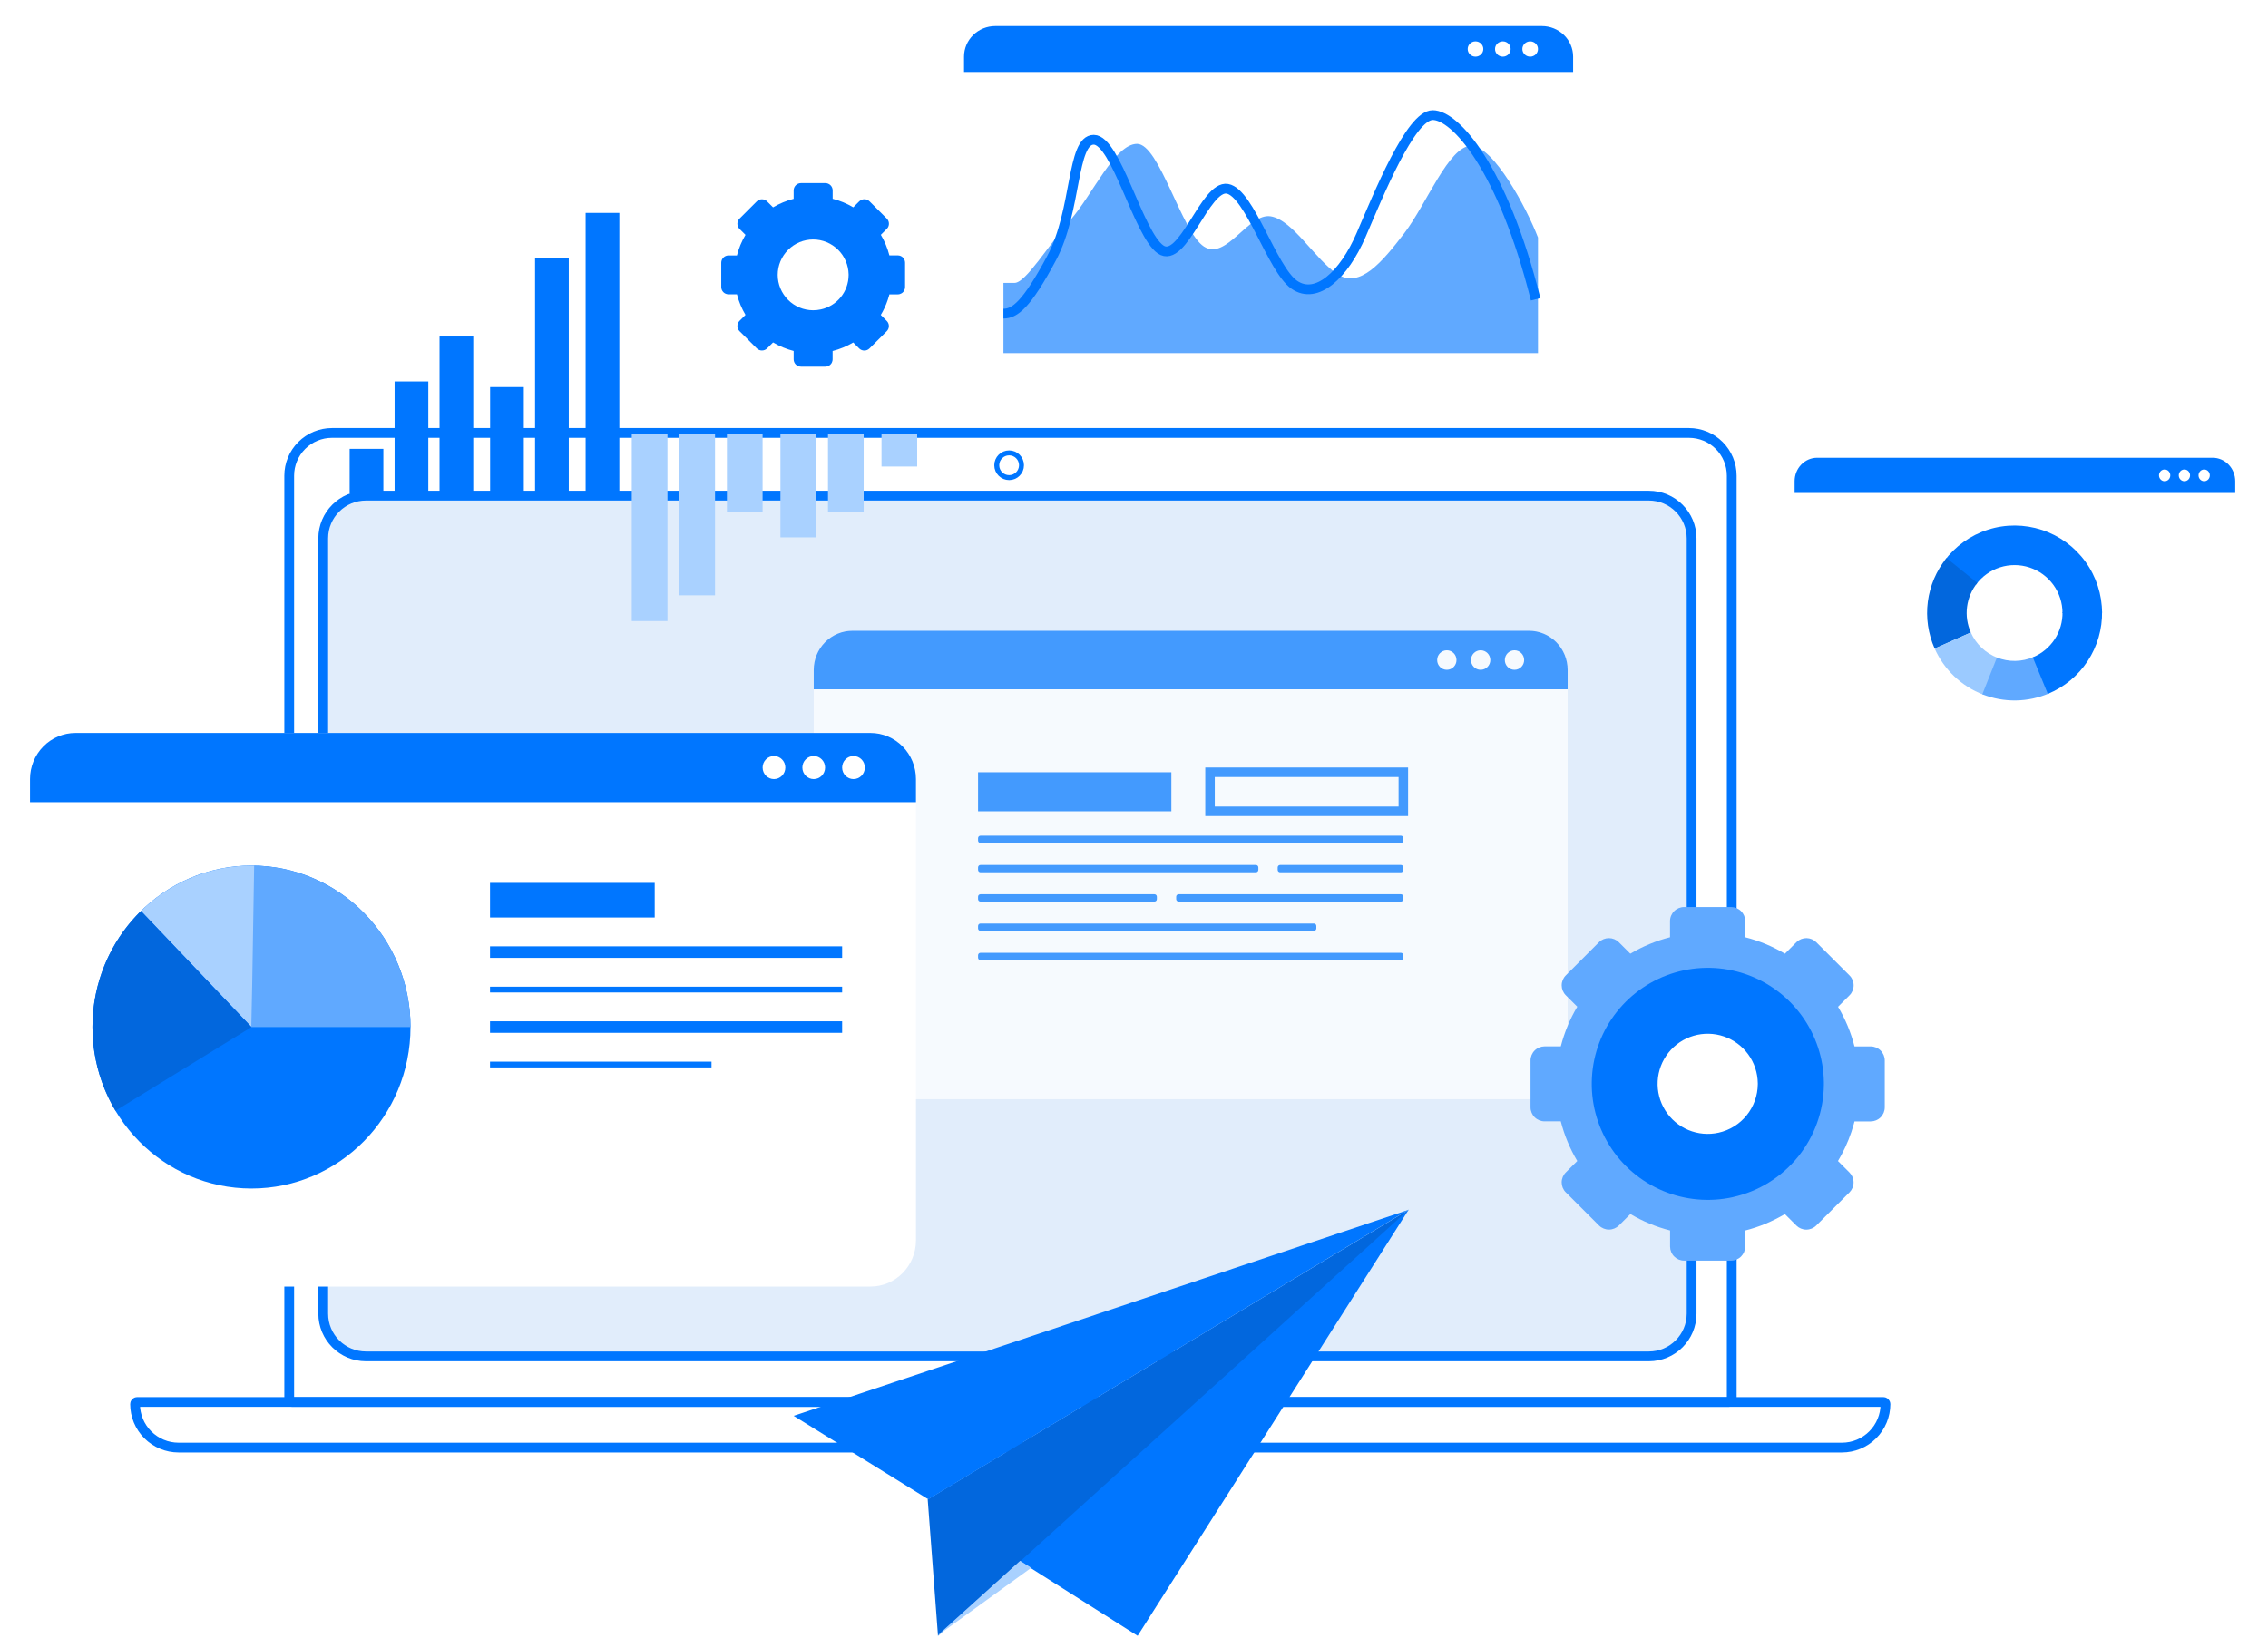 <svg width="378" height="273" viewBox="0 0 378 273" fill="none" xmlns="http://www.w3.org/2000/svg">
<path d="M55.332 72.175H281.495C283.385 72.175 285.198 72.926 286.535 74.263C287.871 75.599 288.622 77.412 288.622 79.302V233.246C288.622 233.372 288.572 233.492 288.483 233.582C288.394 233.671 288.273 233.721 288.147 233.721H48.68C48.554 233.721 48.433 233.671 48.344 233.582C48.255 233.492 48.205 233.372 48.205 233.246V79.302C48.205 77.412 48.956 75.599 50.292 74.263C51.629 72.926 53.441 72.175 55.332 72.175V72.175Z" stroke="#0076FF" stroke-width="1.63"/>
<path d="M22.859 233.721H313.899C313.991 233.721 314.079 233.757 314.143 233.822C314.208 233.887 314.245 233.975 314.245 234.067V234.067C314.245 235.991 313.48 237.837 312.119 239.198C310.759 240.558 308.913 241.323 306.988 241.323H29.769C27.845 241.323 25.999 240.558 24.638 239.198C23.277 237.837 22.513 235.991 22.513 234.067V234.067C22.513 233.975 22.549 233.887 22.614 233.822C22.679 233.757 22.767 233.721 22.859 233.721V233.721Z" stroke="#0076FF" stroke-width="1.63"/>
<path d="M274.809 82.628H60.999C57.062 82.628 53.872 85.819 53.872 89.755V218.992C53.872 222.928 57.062 226.119 60.999 226.119H274.809C278.745 226.119 281.936 222.928 281.936 218.992V89.755C281.936 85.819 278.745 82.628 274.809 82.628Z" fill="#E1EDFB" stroke="#0076FF" stroke-width="1.63"/>
<path d="M168.188 79.623C169.327 79.623 170.25 78.7 170.25 77.561C170.25 76.422 169.327 75.499 168.188 75.499C167.049 75.499 166.126 76.422 166.126 77.561C166.126 78.7 167.049 79.623 168.188 79.623Z" stroke="#0076FF" stroke-width="0.825"/>
<g filter="url(#filter0_d)">
<path d="M256.982 0H165.877C163.002 0 160.671 2.282 160.671 5.097V56.064C160.671 58.879 163.002 61.161 165.877 61.161H256.982C259.857 61.161 262.188 58.879 262.188 56.064V5.097C262.188 2.282 259.857 0 256.982 0Z" fill="white"/>
<path d="M165.877 0H256.982C258.362 0 259.686 0.537 260.663 1.493C261.639 2.449 262.188 3.745 262.188 5.097V7.645H160.671V5.097C160.671 3.745 161.22 2.449 162.196 1.493C163.172 0.537 164.497 0 165.877 0V0Z" fill="#0076FF"/>
<path d="M245.918 5.097C246.637 5.097 247.22 4.526 247.22 3.823C247.22 3.119 246.637 2.548 245.918 2.548C245.199 2.548 244.617 3.119 244.617 3.823C244.617 4.526 245.199 5.097 245.918 5.097Z" fill="white"/>
<path d="M250.474 5.097C251.193 5.097 251.775 4.526 251.775 3.823C251.775 3.119 251.193 2.548 250.474 2.548C249.755 2.548 249.172 3.119 249.172 3.823C249.172 4.526 249.755 5.097 250.474 5.097Z" fill="white"/>
<path d="M255.03 5.097C255.748 5.097 256.331 4.526 256.331 3.823C256.331 3.119 255.748 2.548 255.03 2.548C254.311 2.548 253.728 3.119 253.728 3.823C253.728 4.526 254.311 5.097 255.03 5.097Z" fill="white"/>
<path fill-rule="evenodd" clip-rule="evenodd" d="M167.241 42.816H169.097C170.953 42.816 174.665 36.614 178.377 32.367C182.089 28.12 185.801 19.634 189.513 19.634C193.225 19.634 196.937 34.326 200.649 36.751C204.361 39.177 208.074 31.108 211.785 31.718C215.497 32.328 219.21 38.945 222.924 41.371C226.637 43.796 230.348 39.367 234.06 34.515C237.772 29.663 241.483 19.961 245.196 19.961C248.908 19.961 254.476 30.396 256.332 35.247V54.523H167.241V42.816Z" fill="#60A9FF"/>
<path d="M255.94 45.547C250.409 23.482 242.508 14.839 238.795 14.839C235.083 14.839 229.685 28.25 226.841 34.851C223.996 41.452 219.422 45.709 215.706 43.119C211.991 40.529 208.277 27.773 204.565 27.124C200.853 26.476 197.141 39.828 193.429 37.237C189.717 34.646 186.004 18.95 182.293 18.95C178.581 18.95 179.518 30.7 175.295 38.63C171.072 46.56 169.096 47.94 167.24 47.94" stroke="#0076FF" stroke-width="1.63"/>
</g>
<g filter="url(#filter1_d)">
<path d="M368.775 70.99H302.868C300.788 70.99 299.102 72.741 299.102 74.901V114.011C299.102 116.171 300.788 117.922 302.868 117.922H368.775C370.855 117.922 372.541 116.171 372.541 114.011V74.901C372.541 72.741 370.855 70.99 368.775 70.99Z" fill="white"/>
<path d="M302.868 70.99H368.775C369.774 70.99 370.732 71.402 371.438 72.136C372.144 72.869 372.541 73.864 372.541 74.901V76.857H299.102V74.901C299.102 73.864 299.499 72.869 300.205 72.136C300.911 71.402 301.869 70.99 302.868 70.99V70.99Z" fill="#0076FF"/>
<path d="M360.772 74.901C361.292 74.901 361.714 74.463 361.714 73.924C361.714 73.383 361.292 72.946 360.772 72.946C360.252 72.946 359.831 73.383 359.831 73.924C359.831 74.463 360.252 74.901 360.772 74.901Z" fill="white"/>
<path d="M364.068 74.901C364.587 74.901 365.009 74.463 365.009 73.924C365.009 73.383 364.587 72.946 364.068 72.946C363.548 72.946 363.126 73.383 363.126 73.924C363.126 74.463 363.548 74.901 364.068 74.901Z" fill="white"/>
<path d="M367.363 74.901C367.883 74.901 368.304 74.463 368.304 73.924C368.304 73.383 367.883 72.946 367.363 72.946C366.843 72.946 366.421 73.383 366.421 73.924C366.421 74.463 366.843 74.901 367.363 74.901Z" fill="white"/>
<path d="M350.342 96.868C350.342 93.798 349.373 90.806 347.573 88.319C345.773 85.832 343.233 83.977 340.317 83.018C337.4 82.059 334.255 82.045 331.331 82.979C328.406 83.912 325.851 85.746 324.029 88.217L329.336 92.129C330.334 90.775 331.734 89.771 333.336 89.26C334.938 88.749 336.66 88.757 338.258 89.282C339.855 89.807 341.246 90.823 342.232 92.186C343.218 93.548 343.749 95.187 343.749 96.868H350.342Z" fill="#0076FF"/>
<path d="M324.42 87.711C322.733 89.8 321.656 92.315 321.308 94.978C320.96 97.641 321.354 100.348 322.447 102.801L328.469 100.118C327.871 98.774 327.655 97.291 327.846 95.832C328.037 94.374 328.628 92.996 329.552 91.852L324.42 87.711Z" fill="#0267DD"/>
<path d="M322.444 102.795C324.016 106.328 326.927 109.091 330.536 110.478L332.9 104.324C330.923 103.564 329.329 102.05 328.468 100.115L322.444 102.795Z" fill="#9BCAFF"/>
<path d="M330.388 110.42C332.168 111.126 334.069 111.475 335.983 111.446C337.898 111.417 339.788 111.011 341.545 110.252L338.931 104.2C337.968 104.616 336.933 104.839 335.884 104.855C334.836 104.871 333.794 104.68 332.819 104.294L330.388 110.42Z" fill="#60A9FF"/>
<path d="M341.303 110.354C344.019 109.239 346.334 107.33 347.947 104.877C349.56 102.424 350.394 99.542 350.342 96.607L343.751 96.725C343.781 98.333 343.324 99.912 342.441 101.256C341.557 102.6 340.289 103.646 338.801 104.258L341.303 110.354Z" fill="#0076FF"/>
</g>
<path d="M189.605 272.701L234.813 201.612L167.149 258.47L189.605 272.701Z" fill="#0076FF"/>
<path d="M156.333 272.701L154.616 249.956L234.722 201.707L156.333 272.701Z" fill="#0267DD"/>
<path d="M132.275 236.03L154.714 249.946L234.696 201.708L132.275 236.03Z" fill="#0076FF"/>
<path d="M171.87 261.369L170.02 260.205L156.164 272.725L171.87 261.369Z" fill="#A9D1FF"/>
<path d="M63.894 74.827H58.275V82.319H63.894V74.827Z" fill="#0076FF"/>
<path d="M71.386 63.589H65.767V82.319H71.386V63.589Z" fill="#0076FF"/>
<path d="M78.878 56.098H73.259V82.319H78.878V56.098Z" fill="#0076FF"/>
<path d="M87.305 64.526H81.686V82.319H87.305V64.526Z" fill="#0076FF"/>
<path d="M94.798 42.987H89.179V82.319H94.798V42.987Z" fill="#0076FF"/>
<path d="M103.226 35.495H97.607V82.319H103.226V35.495Z" fill="#0076FF"/>
<path d="M111.244 72.41H105.299V103.537H111.244V72.41Z" fill="#A9D1FF"/>
<path d="M119.172 72.41H113.226V99.243H119.172V72.41Z" fill="#A9D1FF"/>
<path d="M127.099 72.41H121.154V85.29H127.099V72.41Z" fill="#A9D1FF"/>
<path d="M136.017 72.41H130.072V89.583H136.017V72.41Z" fill="#A9D1FF"/>
<path d="M143.944 72.41H137.999V85.29H143.944V72.41Z" fill="#A9D1FF"/>
<path d="M152.862 72.41H146.917V77.777H152.862V72.41Z" fill="#A9D1FF"/>
<path d="M137.56 61.121H133.495C133.172 61.121 132.863 60.993 132.635 60.765C132.407 60.538 132.278 60.229 132.277 59.907V58.506C131.071 58.199 129.914 57.72 128.844 57.084L127.85 58.076C127.738 58.189 127.603 58.279 127.456 58.339C127.308 58.4 127.15 58.431 126.99 58.43C126.831 58.431 126.672 58.4 126.525 58.339C126.377 58.279 126.243 58.189 126.13 58.076L123.257 55.207C123.144 55.095 123.054 54.961 122.993 54.813C122.932 54.666 122.901 54.508 122.902 54.348C122.901 54.188 122.932 54.03 122.993 53.883C123.054 53.735 123.144 53.602 123.257 53.489L124.25 52.497C123.614 51.428 123.134 50.274 122.827 49.069H121.423C121.102 49.068 120.793 48.941 120.565 48.714C120.337 48.486 120.208 48.178 120.207 47.856V43.8C120.208 43.477 120.336 43.169 120.564 42.941C120.791 42.713 121.1 42.585 121.422 42.584H122.826C123.133 41.379 123.612 40.224 124.249 39.155L123.256 38.162C123.143 38.049 123.053 37.916 122.992 37.768C122.931 37.62 122.9 37.462 122.901 37.303C122.9 37.143 122.931 36.985 122.992 36.838C123.053 36.69 123.143 36.556 123.256 36.444L126.129 33.575C126.242 33.462 126.376 33.372 126.524 33.312C126.671 33.251 126.83 33.22 126.989 33.221C127.149 33.22 127.307 33.251 127.455 33.312C127.602 33.372 127.737 33.462 127.849 33.575L128.843 34.567C129.913 33.931 131.069 33.452 132.276 33.145V31.743C132.276 31.583 132.308 31.425 132.369 31.277C132.43 31.129 132.52 30.995 132.633 30.882C132.746 30.769 132.881 30.679 133.028 30.618C133.176 30.557 133.335 30.526 133.495 30.526H137.561C137.883 30.526 138.191 30.654 138.419 30.881C138.647 31.109 138.775 31.417 138.776 31.739V33.139C139.983 33.447 141.139 33.926 142.21 34.562L143.204 33.569C143.213 33.559 143.224 33.549 143.235 33.54C143.46 33.33 143.756 33.214 144.064 33.214C144.224 33.214 144.382 33.244 144.53 33.305C144.677 33.366 144.811 33.455 144.924 33.568L147.799 36.437C147.978 36.617 148.097 36.849 148.138 37.099C148.18 37.35 148.142 37.608 148.029 37.835C148.009 37.876 147.986 37.916 147.961 37.954C147.915 38.027 147.86 38.095 147.799 38.156L146.805 39.148C147.443 40.217 147.922 41.371 148.23 42.577H149.632C149.954 42.578 150.263 42.706 150.491 42.934C150.719 43.162 150.847 43.471 150.847 43.793V47.856C150.848 47.938 150.839 48.02 150.823 48.101C150.801 48.211 150.763 48.318 150.712 48.418C150.61 48.616 150.455 48.782 150.264 48.898C150.074 49.014 149.855 49.076 149.632 49.076H148.23C148.211 49.152 148.191 49.228 148.17 49.303C147.916 50.222 147.561 51.11 147.113 51.951C147.007 52.144 146.901 52.33 146.796 52.505L147.79 53.497C147.959 53.666 148.074 53.88 148.122 54.114C148.169 54.347 148.147 54.59 148.058 54.811C147.997 54.963 147.906 55.1 147.79 55.216L144.916 58.085C144.803 58.198 144.669 58.287 144.521 58.348C144.374 58.409 144.215 58.44 144.056 58.439C143.896 58.44 143.738 58.409 143.59 58.348C143.442 58.287 143.308 58.198 143.195 58.085L142.201 57.093C141.131 57.728 139.974 58.207 138.768 58.515V59.903C138.768 59.985 138.76 60.066 138.743 60.147C138.722 60.252 138.686 60.355 138.638 60.452C138.537 60.652 138.383 60.82 138.193 60.938C138.003 61.056 137.784 61.12 137.56 61.121ZM135.527 39.923C133.961 39.924 132.46 40.546 131.353 41.652C130.245 42.758 129.621 44.258 129.618 45.823C129.621 47.389 130.245 48.889 131.353 49.995C132.46 51.101 133.961 51.723 135.527 51.723C135.959 51.723 136.39 51.676 136.812 51.583C138.116 51.299 139.286 50.579 140.126 49.542C140.967 48.504 141.428 47.211 141.435 45.876V45.743C141.407 44.194 140.773 42.717 139.669 41.629C138.566 40.541 137.08 39.929 135.53 39.923H135.527Z" fill="#0076FF"/>
<g opacity="0.7" filter="url(#filter2_d)">
<path d="M254.831 100.806H142.066C138.507 100.806 135.622 103.72 135.622 107.314V172.388C135.622 175.982 138.507 178.895 142.066 178.895H254.831C258.39 178.895 261.275 175.982 261.275 172.388V107.314C261.275 103.72 258.39 100.806 254.831 100.806Z" fill="white"/>
<path d="M142.066 100.806H254.831C256.54 100.806 258.179 101.492 259.388 102.712C260.596 103.933 261.275 105.588 261.275 107.314V110.567H135.622V107.314C135.622 105.588 136.301 103.933 137.509 102.712C138.718 101.492 140.357 100.806 142.066 100.806V100.806Z" fill="#0076FF"/>
<path d="M241.139 107.314C242.028 107.314 242.75 106.585 242.75 105.687C242.75 104.788 242.028 104.06 241.139 104.06C240.249 104.06 239.528 104.788 239.528 105.687C239.528 106.585 240.249 107.314 241.139 107.314Z" fill="white"/>
<path d="M246.777 107.314C247.667 107.314 248.388 106.585 248.388 105.687C248.388 104.788 247.667 104.06 246.777 104.06C245.887 104.06 245.166 104.788 245.166 105.687C245.166 106.585 245.887 107.314 246.777 107.314Z" fill="white"/>
<path d="M252.415 107.314C253.304 107.314 254.026 106.585 254.026 105.687C254.026 104.788 253.304 104.06 252.415 104.06C251.525 104.06 250.804 104.788 250.804 105.687C250.804 106.585 251.525 107.314 252.415 107.314Z" fill="white"/>
<path d="M195.227 124.396H163.009V130.903H195.227V124.396Z" fill="#0076FF"/>
<path d="M233.89 124.396H201.671V130.903H233.89V124.396Z" stroke="#0076FF" stroke-width="1.585"/>
<path d="M233.487 134.97H163.412C163.189 134.97 163.009 135.152 163.009 135.377V135.784C163.009 136.008 163.189 136.19 163.412 136.19H233.487C233.71 136.19 233.89 136.008 233.89 135.784V135.377C233.89 135.152 233.71 134.97 233.487 134.97Z" fill="#0076FF"/>
<path d="M233.487 154.493H163.412C163.189 154.493 163.009 154.675 163.009 154.899V155.306C163.009 155.531 163.189 155.713 163.412 155.713H233.487C233.71 155.713 233.89 155.531 233.89 155.306V154.899C233.89 154.675 233.71 154.493 233.487 154.493Z" fill="#0076FF"/>
<path d="M209.323 139.851H163.412C163.189 139.851 163.009 140.033 163.009 140.257V140.664C163.009 140.889 163.189 141.071 163.412 141.071H209.323C209.546 141.071 209.726 140.889 209.726 140.664V140.257C209.726 140.033 209.546 139.851 209.323 139.851Z" fill="#0076FF"/>
<path d="M218.989 149.612H163.412C163.189 149.612 163.009 149.794 163.009 150.019V150.425C163.009 150.65 163.189 150.832 163.412 150.832H218.989C219.211 150.832 219.391 150.65 219.391 150.425V150.019C219.391 149.794 219.211 149.612 218.989 149.612Z" fill="#0076FF"/>
<path d="M192.408 144.731H163.412C163.189 144.731 163.009 144.914 163.009 145.138V145.545C163.009 145.769 163.189 145.952 163.412 145.952H192.408C192.631 145.952 192.811 145.769 192.811 145.545V145.138C192.811 144.914 192.631 144.731 192.408 144.731Z" fill="#0076FF"/>
<path d="M233.487 139.851H213.35C213.128 139.851 212.947 140.033 212.947 140.257V140.664C212.947 140.889 213.128 141.071 213.35 141.071H233.487C233.709 141.071 233.889 140.889 233.889 140.664V140.257C233.889 140.033 233.709 139.851 233.487 139.851Z" fill="#0076FF"/>
<path d="M233.486 144.731H196.435C196.213 144.731 196.032 144.914 196.032 145.138V145.545C196.032 145.769 196.213 145.952 196.435 145.952H233.486C233.709 145.952 233.889 145.769 233.889 145.545V145.138C233.889 144.914 233.709 144.731 233.486 144.731Z" fill="#0076FF"/>
</g>
<g filter="url(#filter3_d)">
<path d="M145.088 117.844H12.572C8.39 117.844 5 121.287 5 125.534V202.441C5 206.688 8.39 210.131 12.572 210.131H145.088C149.27 210.131 152.66 206.688 152.66 202.441V125.534C152.66 121.287 149.27 117.844 145.088 117.844Z" fill="white"/>
<path d="M41.915 193.788C56.552 193.788 68.418 181.737 68.418 166.871C68.418 152.005 56.552 139.954 41.915 139.954C27.277 139.954 15.412 152.005 15.412 166.871C15.412 181.737 27.277 193.788 41.915 193.788Z" fill="#0076FF"/>
<path d="M68.418 166.871C68.418 159.732 65.626 152.886 60.656 147.838C55.685 142.79 48.944 139.954 41.915 139.954V166.871H68.418Z" fill="#60A9FF"/>
<path d="M42.361 139.958C35.332 139.838 28.545 142.558 23.492 147.521L41.916 166.871L42.361 139.958Z" fill="#A9D1FF"/>
<path d="M23.491 147.521C19.173 151.762 16.401 157.367 15.631 163.418C14.86 169.469 16.136 175.606 19.25 180.823L41.915 166.872L23.491 147.521Z" fill="#0267DD"/>
<path d="M109.12 142.838H81.67V148.606H109.12V142.838Z" fill="#0076FF"/>
<path d="M140.355 153.413H81.67V155.335H140.355V153.413Z" fill="#0076FF"/>
<path d="M140.355 160.142H81.67V161.103H140.355V160.142Z" fill="#0076FF"/>
<path d="M140.355 165.91H81.67V167.833H140.355V165.91Z" fill="#0076FF"/>
<path d="M118.585 172.639H81.67V173.6H118.585V172.639Z" fill="#0076FF"/>
<path d="M12.572 117.844H145.088C147.096 117.844 149.022 118.654 150.442 120.096C151.862 121.539 152.66 123.495 152.66 125.534V129.38H5V125.534C5 123.495 5.798 121.539 7.218 120.096C8.638 118.654 10.564 117.844 12.572 117.844V117.844Z" fill="#0076FF"/>
<path d="M128.997 125.534C130.042 125.534 130.89 124.673 130.89 123.612C130.89 122.55 130.042 121.689 128.997 121.689C127.951 121.689 127.104 122.55 127.104 123.612C127.104 124.673 127.951 125.534 128.997 125.534Z" fill="white"/>
<path d="M135.622 125.534C136.668 125.534 137.515 124.673 137.515 123.612C137.515 122.55 136.668 121.689 135.622 121.689C134.577 121.689 133.729 122.55 133.729 123.612C133.729 124.673 134.577 125.534 135.622 125.534Z" fill="white"/>
<path d="M142.248 125.534C143.294 125.534 144.141 124.673 144.141 123.612C144.141 122.55 143.294 121.689 142.248 121.689C141.203 121.689 140.355 122.55 140.355 123.612C140.355 124.673 141.203 125.534 142.248 125.534Z" fill="white"/>
</g>
<path fill-rule="evenodd" clip-rule="evenodd" d="M302.715 157.076L308.252 162.613C308.469 162.83 308.642 163.088 308.76 163.372C308.877 163.656 308.938 163.961 308.938 164.268C308.938 164.576 308.877 164.88 308.76 165.164C308.642 165.448 308.469 165.707 308.252 165.924L306.338 167.836C307.565 169.895 308.489 172.121 309.082 174.444H311.785C312.405 174.446 313 174.694 313.439 175.133C313.878 175.572 314.125 176.167 314.126 176.787V184.605C314.126 185.226 313.879 185.822 313.439 186.262C313 186.701 312.404 186.948 311.783 186.949H309.082C309.044 187.095 309.006 187.242 308.966 187.388C308.478 189.159 307.795 190.869 306.93 192.489C306.739 192.851 306.538 193.206 306.329 193.554L308.244 195.466C308.682 195.906 308.929 196.501 308.929 197.122C308.929 197.743 308.682 198.338 308.244 198.778L302.707 204.306C302.266 204.744 301.67 204.989 301.049 204.989C300.428 204.989 299.832 204.744 299.392 204.306L297.478 202.394C295.415 203.62 293.187 204.543 290.862 205.135V207.819C290.861 208.44 290.613 209.035 290.174 209.473C289.734 209.912 289.139 210.158 288.518 210.158H280.694C280.073 210.158 279.478 209.911 279.038 209.473C278.598 209.035 278.349 208.44 278.347 207.819V205.127C276.021 204.535 273.793 203.612 271.731 202.386L269.816 204.298C269.376 204.736 268.78 204.981 268.159 204.981C267.538 204.981 266.942 204.736 266.501 204.298L260.963 198.767C260.525 198.328 260.279 197.733 260.279 197.113C260.279 196.493 260.525 195.898 260.963 195.458L262.877 193.546C261.649 191.487 260.725 189.261 260.132 186.938H257.43C256.81 186.937 256.217 186.691 255.778 186.254C255.34 185.817 255.092 185.224 255.088 184.605V176.779C255.09 176.159 255.337 175.564 255.775 175.125C256.214 174.685 256.809 174.438 257.43 174.436H260.134C260.727 172.113 261.651 169.887 262.879 167.828L260.965 165.916C260.527 165.476 260.281 164.881 260.281 164.261C260.281 163.641 260.527 163.046 260.965 162.607L266.491 157.076C266.932 156.638 267.528 156.393 268.149 156.393C268.77 156.393 269.366 156.638 269.806 157.076L271.72 158.988C273.783 157.762 276.011 156.839 278.336 156.247V153.549C278.339 152.926 278.589 152.33 279.031 151.891C279.473 151.453 280.072 151.207 280.694 151.209H288.528C289.148 151.211 289.743 151.458 290.181 151.896C290.62 152.335 290.868 152.929 290.87 153.549V156.247C293.195 156.839 295.423 157.762 297.486 158.988L299.4 157.076L299.459 157.019C299.904 156.607 300.492 156.382 301.098 156.393C301.705 156.404 302.284 156.648 302.715 157.076Z" fill="#60A9FF"/>
<path fill-rule="evenodd" clip-rule="evenodd" d="M288.822 199.571C284.921 200.436 280.849 200.071 277.164 198.528C273.479 196.985 270.363 194.339 268.242 190.953C266.122 187.567 265.101 183.608 265.321 179.619C265.542 175.63 266.991 171.807 269.471 168.675C271.952 165.543 275.341 163.256 279.173 162.128C283.005 160.999 287.093 161.085 290.875 162.373C294.656 163.661 297.946 166.089 300.293 169.322C302.639 172.555 303.928 176.436 303.98 180.43C303.98 180.514 303.98 180.597 303.98 180.681C303.98 180.764 303.98 180.797 303.98 180.854C303.938 185.227 302.416 189.456 299.664 192.854C296.911 196.252 293.089 198.617 288.82 199.565L288.822 199.571Z" fill="#0076FF"/>
<path fill-rule="evenodd" clip-rule="evenodd" d="M286.424 188.832C284.74 189.206 282.983 189.048 281.392 188.382C279.802 187.717 278.456 186.574 277.541 185.113C276.626 183.652 276.185 181.943 276.28 180.221C276.375 178.499 277.001 176.849 278.072 175.497C279.143 174.146 280.606 173.159 282.26 172.672C283.914 172.185 285.678 172.223 287.311 172.779C288.943 173.336 290.362 174.384 291.375 175.78C292.387 177.176 292.943 178.851 292.965 180.575C292.965 180.612 292.965 180.646 292.965 180.683C292.965 180.72 292.965 180.734 292.965 180.758C292.947 182.645 292.291 184.47 291.103 185.937C289.916 187.403 288.266 188.424 286.424 188.832Z" fill="white"/>
<defs>
<filter id="filter0_d" x="156.325" y="0" width="110.209" height="69.854" filterUnits="userSpaceOnUse" color-interpolation-filters="sRGB">
<feFlood flood-opacity="0" result="BackgroundImageFix"/>
<feColorMatrix in="SourceAlpha" type="matrix" values="0 0 0 0 0 0 0 0 0 0 0 0 0 0 0 0 0 0 127 0"/>
<feOffset dy="4.347"/>
<feGaussianBlur stdDeviation="2.173"/>
<feColorMatrix type="matrix" values="0 0 0 0 0 0 0 0 0 0.463 0 0 0 0 1 0 0 0 0.11 0"/>
<feBlend mode="normal" in2="BackgroundImageFix" result="effect1_dropShadow"/>
<feBlend mode="normal" in="SourceGraphic" in2="effect1_dropShadow" result="shape"/>
</filter>
<filter id="filter1_d" x="293.781" y="70.99" width="84.082" height="57.574" filterUnits="userSpaceOnUse" color-interpolation-filters="sRGB">
<feFlood flood-opacity="0" result="BackgroundImageFix"/>
<feColorMatrix in="SourceAlpha" type="matrix" values="0 0 0 0 0 0 0 0 0 0 0 0 0 0 0 0 0 0 127 0"/>
<feOffset dy="5.321"/>
<feGaussianBlur stdDeviation="2.661"/>
<feColorMatrix type="matrix" values="0 0 0 0 0 0 0 0 0 0.463 0 0 0 0 1 0 0 0 0.11 0"/>
<feBlend mode="normal" in2="BackgroundImageFix" result="effect1_dropShadow"/>
<feBlend mode="normal" in="SourceGraphic" in2="effect1_dropShadow" result="shape"/>
</filter>
<filter id="filter2_d" x="131.275" y="100.806" width="134.346" height="86.783" filterUnits="userSpaceOnUse" color-interpolation-filters="sRGB">
<feFlood flood-opacity="0" result="BackgroundImageFix"/>
<feColorMatrix in="SourceAlpha" type="matrix" values="0 0 0 0 0 0 0 0 0 0 0 0 0 0 0 0 0 0 127 0"/>
<feOffset dy="4.347"/>
<feGaussianBlur stdDeviation="2.173"/>
<feColorMatrix type="matrix" values="0 0 0 0 0 0 0 0 0 0.463 0 0 0 0 1 0 0 0 0.11 0"/>
<feBlend mode="normal" in2="BackgroundImageFix" result="effect1_dropShadow"/>
<feBlend mode="normal" in="SourceGraphic" in2="effect1_dropShadow" result="shape"/>
</filter>
<filter id="filter3_d" x="0.653" y="117.844" width="156.353" height="100.981" filterUnits="userSpaceOnUse" color-interpolation-filters="sRGB">
<feFlood flood-opacity="0" result="BackgroundImageFix"/>
<feColorMatrix in="SourceAlpha" type="matrix" values="0 0 0 0 0 0 0 0 0 0 0 0 0 0 0 0 0 0 127 0"/>
<feOffset dy="4.347"/>
<feGaussianBlur stdDeviation="2.173"/>
<feColorMatrix type="matrix" values="0 0 0 0 0 0 0 0 0 0.463 0 0 0 0 1 0 0 0 0.11 0"/>
<feBlend mode="normal" in2="BackgroundImageFix" result="effect1_dropShadow"/>
<feBlend mode="normal" in="SourceGraphic" in2="effect1_dropShadow" result="shape"/>
</filter>
</defs>
</svg>
